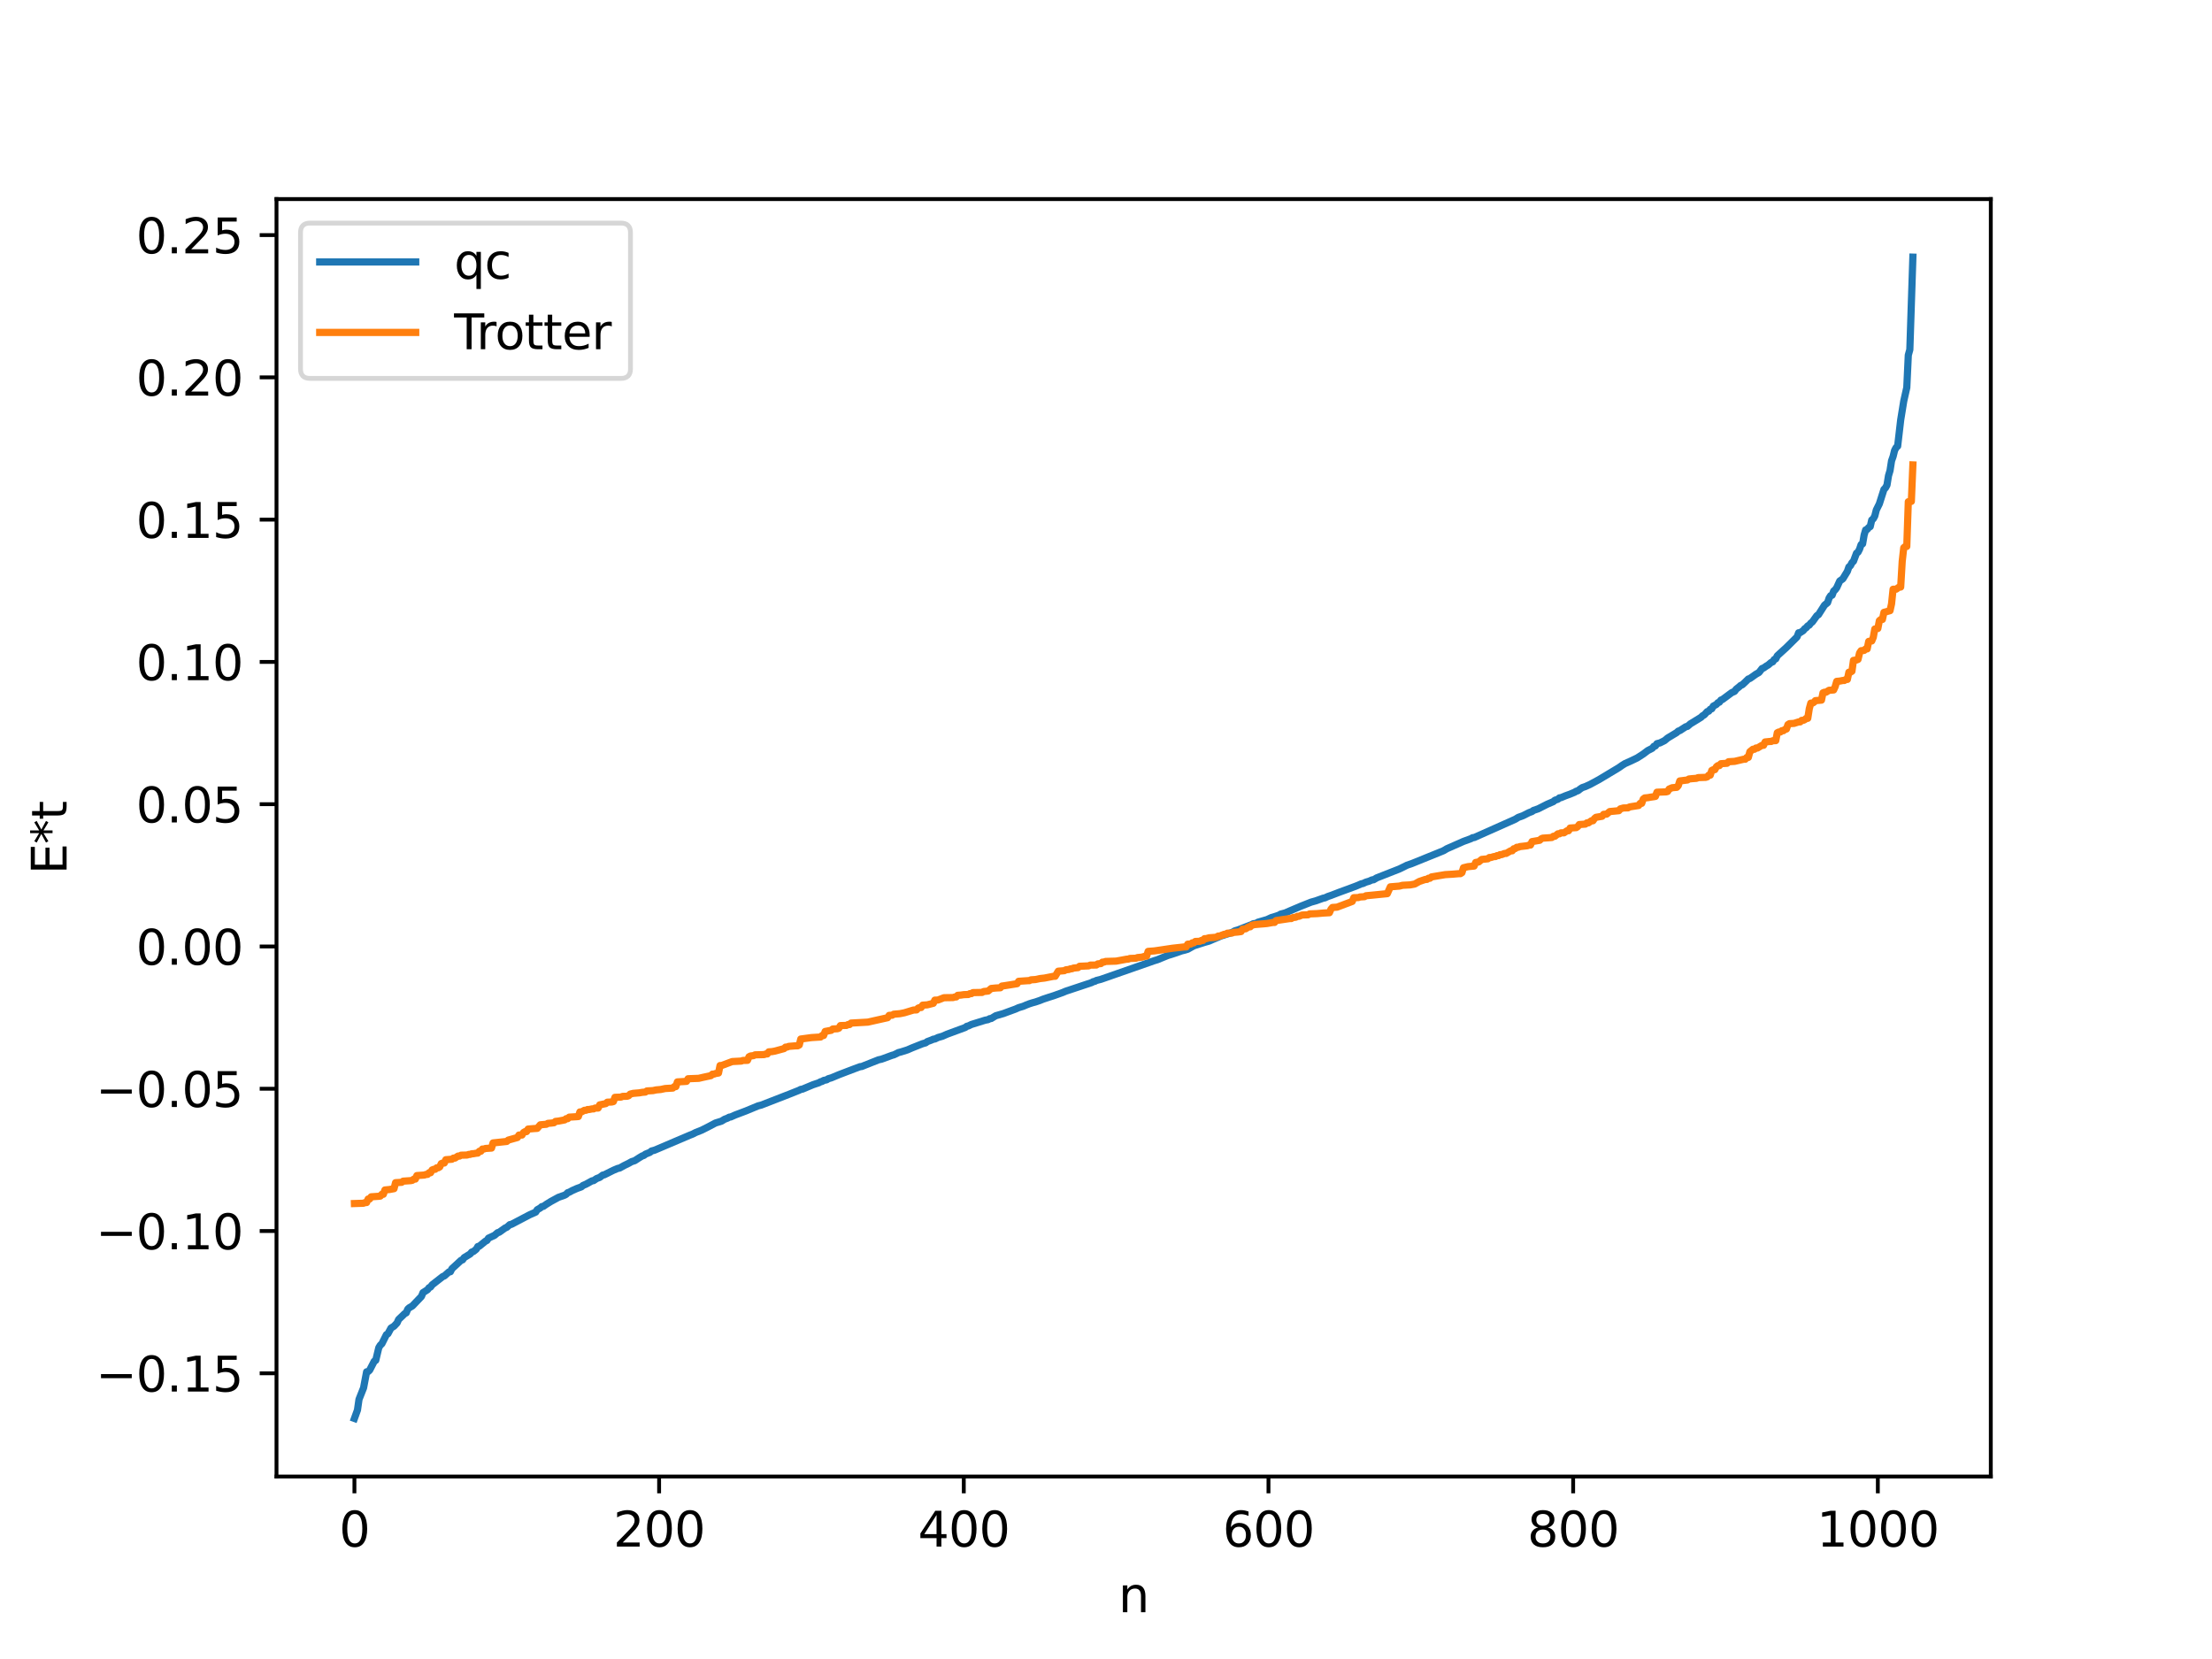 <?xml version="1.0" encoding="utf-8" standalone="no"?>
<!DOCTYPE svg PUBLIC "-//W3C//DTD SVG 1.1//EN"
  "http://www.w3.org/Graphics/SVG/1.1/DTD/svg11.dtd">
<svg xmlns:xlink="http://www.w3.org/1999/xlink" width="460.8pt" height="345.6pt" viewBox="0 0 460.8 345.6" xmlns="http://www.w3.org/2000/svg" version="1.1">
 <defs>
  <style type="text/css">*{stroke-linejoin: round; stroke-linecap: butt}</style>
 </defs>
 <g id="figure_1">
  <g id="patch_1">
   <path d="M 0 345.6 
L 460.8 345.6 
L 460.8 0 
L 0 0 
z
" style="fill: #ffffff"/>
  </g>
  <g id="axes_1">
   <g id="patch_2">
    <path d="M 57.6 307.584 
L 414.72 307.584 
L 414.72 41.472 
L 57.6 41.472 
z
" style="fill: #ffffff"/>
   </g>
   <g id="matplotlib.axis_1">
    <g id="xtick_1">
     <g id="line2d_1">
      <defs>
       <path id="mb5e0c8cbc5" d="M 0 0 
L 0 3.5 
" style="stroke: #000000; stroke-width: 0.8"/>
      </defs>
      <g>
       <use xlink:href="#mb5e0c8cbc5" x="73.833" y="307.584" style="stroke: #000000; stroke-width: 0.8"/>
      </g>
     </g>
     <g id="text_1">
      <!-- 0 -->
      <g transform="translate(70.651 322.182) scale(0.1 -0.1)">
       <defs>
        <path id="DejaVuSans-30" d="M 2034 4250 
Q 1547 4250 1301 3770 
Q 1056 3291 1056 2328 
Q 1056 1369 1301 889 
Q 1547 409 2034 409 
Q 2525 409 2770 889 
Q 3016 1369 3016 2328 
Q 3016 3291 2770 3770 
Q 2525 4250 2034 4250 
z
M 2034 4750 
Q 2819 4750 3233 4129 
Q 3647 3509 3647 2328 
Q 3647 1150 3233 529 
Q 2819 -91 2034 -91 
Q 1250 -91 836 529 
Q 422 1150 422 2328 
Q 422 3509 836 4129 
Q 1250 4750 2034 4750 
z
" transform="scale(0.016)"/>
       </defs>
       <use xlink:href="#DejaVuSans-30"/>
      </g>
     </g>
    </g>
    <g id="xtick_2">
     <g id="line2d_2">
      <g>
       <use xlink:href="#mb5e0c8cbc5" x="137.304" y="307.584" style="stroke: #000000; stroke-width: 0.8"/>
      </g>
     </g>
     <g id="text_2">
      <!-- 200 -->
      <g transform="translate(127.76 322.182) scale(0.1 -0.1)">
       <defs>
        <path id="DejaVuSans-32" d="M 1228 531 
L 3431 531 
L 3431 0 
L 469 0 
L 469 531 
Q 828 903 1448 1529 
Q 2069 2156 2228 2338 
Q 2531 2678 2651 2914 
Q 2772 3150 2772 3378 
Q 2772 3750 2511 3984 
Q 2250 4219 1831 4219 
Q 1534 4219 1204 4116 
Q 875 4013 500 3803 
L 500 4441 
Q 881 4594 1212 4672 
Q 1544 4750 1819 4750 
Q 2544 4750 2975 4387 
Q 3406 4025 3406 3419 
Q 3406 3131 3298 2873 
Q 3191 2616 2906 2266 
Q 2828 2175 2409 1742 
Q 1991 1309 1228 531 
z
" transform="scale(0.016)"/>
       </defs>
       <use xlink:href="#DejaVuSans-32"/>
       <use xlink:href="#DejaVuSans-30" x="63.623"/>
       <use xlink:href="#DejaVuSans-30" x="127.246"/>
      </g>
     </g>
    </g>
    <g id="xtick_3">
     <g id="line2d_3">
      <g>
       <use xlink:href="#mb5e0c8cbc5" x="200.775" y="307.584" style="stroke: #000000; stroke-width: 0.8"/>
      </g>
     </g>
     <g id="text_3">
      <!-- 400 -->
      <g transform="translate(191.231 322.182) scale(0.1 -0.1)">
       <defs>
        <path id="DejaVuSans-34" d="M 2419 4116 
L 825 1625 
L 2419 1625 
L 2419 4116 
z
M 2253 4666 
L 3047 4666 
L 3047 1625 
L 3713 1625 
L 3713 1100 
L 3047 1100 
L 3047 0 
L 2419 0 
L 2419 1100 
L 313 1100 
L 313 1709 
L 2253 4666 
z
" transform="scale(0.016)"/>
       </defs>
       <use xlink:href="#DejaVuSans-34"/>
       <use xlink:href="#DejaVuSans-30" x="63.623"/>
       <use xlink:href="#DejaVuSans-30" x="127.246"/>
      </g>
     </g>
    </g>
    <g id="xtick_4">
     <g id="line2d_4">
      <g>
       <use xlink:href="#mb5e0c8cbc5" x="264.246" y="307.584" style="stroke: #000000; stroke-width: 0.8"/>
      </g>
     </g>
     <g id="text_4">
      <!-- 600 -->
      <g transform="translate(254.702 322.182) scale(0.1 -0.1)">
       <defs>
        <path id="DejaVuSans-36" d="M 2113 2584 
Q 1688 2584 1439 2293 
Q 1191 2003 1191 1497 
Q 1191 994 1439 701 
Q 1688 409 2113 409 
Q 2538 409 2786 701 
Q 3034 994 3034 1497 
Q 3034 2003 2786 2293 
Q 2538 2584 2113 2584 
z
M 3366 4563 
L 3366 3988 
Q 3128 4100 2886 4159 
Q 2644 4219 2406 4219 
Q 1781 4219 1451 3797 
Q 1122 3375 1075 2522 
Q 1259 2794 1537 2939 
Q 1816 3084 2150 3084 
Q 2853 3084 3261 2657 
Q 3669 2231 3669 1497 
Q 3669 778 3244 343 
Q 2819 -91 2113 -91 
Q 1303 -91 875 529 
Q 447 1150 447 2328 
Q 447 3434 972 4092 
Q 1497 4750 2381 4750 
Q 2619 4750 2861 4703 
Q 3103 4656 3366 4563 
z
" transform="scale(0.016)"/>
       </defs>
       <use xlink:href="#DejaVuSans-36"/>
       <use xlink:href="#DejaVuSans-30" x="63.623"/>
       <use xlink:href="#DejaVuSans-30" x="127.246"/>
      </g>
     </g>
    </g>
    <g id="xtick_5">
     <g id="line2d_5">
      <g>
       <use xlink:href="#mb5e0c8cbc5" x="327.717" y="307.584" style="stroke: #000000; stroke-width: 0.8"/>
      </g>
     </g>
     <g id="text_5">
      <!-- 800 -->
      <g transform="translate(318.173 322.182) scale(0.1 -0.1)">
       <defs>
        <path id="DejaVuSans-38" d="M 2034 2216 
Q 1584 2216 1326 1975 
Q 1069 1734 1069 1313 
Q 1069 891 1326 650 
Q 1584 409 2034 409 
Q 2484 409 2743 651 
Q 3003 894 3003 1313 
Q 3003 1734 2745 1975 
Q 2488 2216 2034 2216 
z
M 1403 2484 
Q 997 2584 770 2862 
Q 544 3141 544 3541 
Q 544 4100 942 4425 
Q 1341 4750 2034 4750 
Q 2731 4750 3128 4425 
Q 3525 4100 3525 3541 
Q 3525 3141 3298 2862 
Q 3072 2584 2669 2484 
Q 3125 2378 3379 2068 
Q 3634 1759 3634 1313 
Q 3634 634 3220 271 
Q 2806 -91 2034 -91 
Q 1263 -91 848 271 
Q 434 634 434 1313 
Q 434 1759 690 2068 
Q 947 2378 1403 2484 
z
M 1172 3481 
Q 1172 3119 1398 2916 
Q 1625 2713 2034 2713 
Q 2441 2713 2670 2916 
Q 2900 3119 2900 3481 
Q 2900 3844 2670 4047 
Q 2441 4250 2034 4250 
Q 1625 4250 1398 4047 
Q 1172 3844 1172 3481 
z
" transform="scale(0.016)"/>
       </defs>
       <use xlink:href="#DejaVuSans-38"/>
       <use xlink:href="#DejaVuSans-30" x="63.623"/>
       <use xlink:href="#DejaVuSans-30" x="127.246"/>
      </g>
     </g>
    </g>
    <g id="xtick_6">
     <g id="line2d_6">
      <g>
       <use xlink:href="#mb5e0c8cbc5" x="391.188" y="307.584" style="stroke: #000000; stroke-width: 0.8"/>
      </g>
     </g>
     <g id="text_6">
      <!-- 1000 -->
      <g transform="translate(378.463 322.182) scale(0.1 -0.1)">
       <defs>
        <path id="DejaVuSans-31" d="M 794 531 
L 1825 531 
L 1825 4091 
L 703 3866 
L 703 4441 
L 1819 4666 
L 2450 4666 
L 2450 531 
L 3481 531 
L 3481 0 
L 794 0 
L 794 531 
z
" transform="scale(0.016)"/>
       </defs>
       <use xlink:href="#DejaVuSans-31"/>
       <use xlink:href="#DejaVuSans-30" x="63.623"/>
       <use xlink:href="#DejaVuSans-30" x="127.246"/>
       <use xlink:href="#DejaVuSans-30" x="190.869"/>
      </g>
     </g>
    </g>
    <g id="text_7">
     <!-- n -->
     <g transform="translate(232.991 335.861) scale(0.1 -0.1)">
      <defs>
       <path id="DejaVuSans-6e" d="M 3513 2113 
L 3513 0 
L 2938 0 
L 2938 2094 
Q 2938 2591 2744 2837 
Q 2550 3084 2163 3084 
Q 1697 3084 1428 2787 
Q 1159 2491 1159 1978 
L 1159 0 
L 581 0 
L 581 3500 
L 1159 3500 
L 1159 2956 
Q 1366 3272 1645 3428 
Q 1925 3584 2291 3584 
Q 2894 3584 3203 3211 
Q 3513 2838 3513 2113 
z
" transform="scale(0.016)"/>
      </defs>
      <use xlink:href="#DejaVuSans-6e"/>
     </g>
    </g>
   </g>
   <g id="matplotlib.axis_2">
    <g id="ytick_1">
     <g id="line2d_7">
      <defs>
       <path id="m898e745d41" d="M 0 0 
L -3.5 0 
" style="stroke: #000000; stroke-width: 0.8"/>
      </defs>
      <g>
       <use xlink:href="#m898e745d41" x="57.6" y="286.085" style="stroke: #000000; stroke-width: 0.8"/>
      </g>
     </g>
     <g id="text_8">
      <!-- −0.15 -->
      <g transform="translate(19.955 289.884) scale(0.1 -0.1)">
       <defs>
        <path id="DejaVuSans-2212" d="M 678 2272 
L 4684 2272 
L 4684 1741 
L 678 1741 
L 678 2272 
z
" transform="scale(0.016)"/>
        <path id="DejaVuSans-2e" d="M 684 794 
L 1344 794 
L 1344 0 
L 684 0 
L 684 794 
z
" transform="scale(0.016)"/>
        <path id="DejaVuSans-35" d="M 691 4666 
L 3169 4666 
L 3169 4134 
L 1269 4134 
L 1269 2991 
Q 1406 3038 1543 3061 
Q 1681 3084 1819 3084 
Q 2600 3084 3056 2656 
Q 3513 2228 3513 1497 
Q 3513 744 3044 326 
Q 2575 -91 1722 -91 
Q 1428 -91 1123 -41 
Q 819 9 494 109 
L 494 744 
Q 775 591 1075 516 
Q 1375 441 1709 441 
Q 2250 441 2565 725 
Q 2881 1009 2881 1497 
Q 2881 1984 2565 2268 
Q 2250 2553 1709 2553 
Q 1456 2553 1204 2497 
Q 953 2441 691 2322 
L 691 4666 
z
" transform="scale(0.016)"/>
       </defs>
       <use xlink:href="#DejaVuSans-2212"/>
       <use xlink:href="#DejaVuSans-30" x="83.789"/>
       <use xlink:href="#DejaVuSans-2e" x="147.412"/>
       <use xlink:href="#DejaVuSans-31" x="179.199"/>
       <use xlink:href="#DejaVuSans-35" x="242.822"/>
      </g>
     </g>
    </g>
    <g id="ytick_2">
     <g id="line2d_8">
      <g>
       <use xlink:href="#m898e745d41" x="57.6" y="256.446" style="stroke: #000000; stroke-width: 0.8"/>
      </g>
     </g>
     <g id="text_9">
      <!-- −0.10 -->
      <g transform="translate(19.955 260.245) scale(0.1 -0.1)">
       <use xlink:href="#DejaVuSans-2212"/>
       <use xlink:href="#DejaVuSans-30" x="83.789"/>
       <use xlink:href="#DejaVuSans-2e" x="147.412"/>
       <use xlink:href="#DejaVuSans-31" x="179.199"/>
       <use xlink:href="#DejaVuSans-30" x="242.822"/>
      </g>
     </g>
    </g>
    <g id="ytick_3">
     <g id="line2d_9">
      <g>
       <use xlink:href="#m898e745d41" x="57.6" y="226.807" style="stroke: #000000; stroke-width: 0.8"/>
      </g>
     </g>
     <g id="text_10">
      <!-- −0.05 -->
      <g transform="translate(19.955 230.606) scale(0.1 -0.1)">
       <use xlink:href="#DejaVuSans-2212"/>
       <use xlink:href="#DejaVuSans-30" x="83.789"/>
       <use xlink:href="#DejaVuSans-2e" x="147.412"/>
       <use xlink:href="#DejaVuSans-30" x="179.199"/>
       <use xlink:href="#DejaVuSans-35" x="242.822"/>
      </g>
     </g>
    </g>
    <g id="ytick_4">
     <g id="line2d_10">
      <g>
       <use xlink:href="#m898e745d41" x="57.6" y="197.168" style="stroke: #000000; stroke-width: 0.8"/>
      </g>
     </g>
     <g id="text_11">
      <!-- 0.00 -->
      <g transform="translate(28.334 200.968) scale(0.1 -0.1)">
       <use xlink:href="#DejaVuSans-30"/>
       <use xlink:href="#DejaVuSans-2e" x="63.623"/>
       <use xlink:href="#DejaVuSans-30" x="95.41"/>
       <use xlink:href="#DejaVuSans-30" x="159.033"/>
      </g>
     </g>
    </g>
    <g id="ytick_5">
     <g id="line2d_11">
      <g>
       <use xlink:href="#m898e745d41" x="57.6" y="167.53" style="stroke: #000000; stroke-width: 0.8"/>
      </g>
     </g>
     <g id="text_12">
      <!-- 0.05 -->
      <g transform="translate(28.334 171.329) scale(0.1 -0.1)">
       <use xlink:href="#DejaVuSans-30"/>
       <use xlink:href="#DejaVuSans-2e" x="63.623"/>
       <use xlink:href="#DejaVuSans-30" x="95.41"/>
       <use xlink:href="#DejaVuSans-35" x="159.033"/>
      </g>
     </g>
    </g>
    <g id="ytick_6">
     <g id="line2d_12">
      <g>
       <use xlink:href="#m898e745d41" x="57.6" y="137.891" style="stroke: #000000; stroke-width: 0.8"/>
      </g>
     </g>
     <g id="text_13">
      <!-- 0.10 -->
      <g transform="translate(28.334 141.69) scale(0.1 -0.1)">
       <use xlink:href="#DejaVuSans-30"/>
       <use xlink:href="#DejaVuSans-2e" x="63.623"/>
       <use xlink:href="#DejaVuSans-31" x="95.41"/>
       <use xlink:href="#DejaVuSans-30" x="159.033"/>
      </g>
     </g>
    </g>
    <g id="ytick_7">
     <g id="line2d_13">
      <g>
       <use xlink:href="#m898e745d41" x="57.6" y="108.252" style="stroke: #000000; stroke-width: 0.8"/>
      </g>
     </g>
     <g id="text_14">
      <!-- 0.15 -->
      <g transform="translate(28.334 112.051) scale(0.1 -0.1)">
       <use xlink:href="#DejaVuSans-30"/>
       <use xlink:href="#DejaVuSans-2e" x="63.623"/>
       <use xlink:href="#DejaVuSans-31" x="95.41"/>
       <use xlink:href="#DejaVuSans-35" x="159.033"/>
      </g>
     </g>
    </g>
    <g id="ytick_8">
     <g id="line2d_14">
      <g>
       <use xlink:href="#m898e745d41" x="57.6" y="78.613" style="stroke: #000000; stroke-width: 0.8"/>
      </g>
     </g>
     <g id="text_15">
      <!-- 0.20 -->
      <g transform="translate(28.334 82.412) scale(0.1 -0.1)">
       <use xlink:href="#DejaVuSans-30"/>
       <use xlink:href="#DejaVuSans-2e" x="63.623"/>
       <use xlink:href="#DejaVuSans-32" x="95.41"/>
       <use xlink:href="#DejaVuSans-30" x="159.033"/>
      </g>
     </g>
    </g>
    <g id="ytick_9">
     <g id="line2d_15">
      <g>
       <use xlink:href="#m898e745d41" x="57.6" y="48.974" style="stroke: #000000; stroke-width: 0.8"/>
      </g>
     </g>
     <g id="text_16">
      <!-- 0.25 -->
      <g transform="translate(28.334 52.773) scale(0.1 -0.1)">
       <use xlink:href="#DejaVuSans-30"/>
       <use xlink:href="#DejaVuSans-2e" x="63.623"/>
       <use xlink:href="#DejaVuSans-32" x="95.41"/>
       <use xlink:href="#DejaVuSans-35" x="159.033"/>
      </g>
     </g>
    </g>
    <g id="text_17">
     <!-- E*t -->
     <g transform="translate(13.875 182.148) rotate(-90) scale(0.1 -0.1)">
      <defs>
       <path id="DejaVuSans-45" d="M 628 4666 
L 3578 4666 
L 3578 4134 
L 1259 4134 
L 1259 2753 
L 3481 2753 
L 3481 2222 
L 1259 2222 
L 1259 531 
L 3634 531 
L 3634 0 
L 628 0 
L 628 4666 
z
" transform="scale(0.016)"/>
       <path id="DejaVuSans-2a" d="M 3009 3897 
L 1888 3291 
L 3009 2681 
L 2828 2375 
L 1778 3009 
L 1778 1831 
L 1422 1831 
L 1422 3009 
L 372 2375 
L 191 2681 
L 1313 3291 
L 191 3897 
L 372 4206 
L 1422 3572 
L 1422 4750 
L 1778 4750 
L 1778 3572 
L 2828 4206 
L 3009 3897 
z
" transform="scale(0.016)"/>
       <path id="DejaVuSans-74" d="M 1172 4494 
L 1172 3500 
L 2356 3500 
L 2356 3053 
L 1172 3053 
L 1172 1153 
Q 1172 725 1289 603 
Q 1406 481 1766 481 
L 2356 481 
L 2356 0 
L 1766 0 
Q 1100 0 847 248 
Q 594 497 594 1153 
L 594 3053 
L 172 3053 
L 172 3500 
L 594 3500 
L 594 4494 
L 1172 4494 
z
" transform="scale(0.016)"/>
      </defs>
      <use xlink:href="#DejaVuSans-45"/>
      <use xlink:href="#DejaVuSans-2a" x="63.184"/>
      <use xlink:href="#DejaVuSans-74" x="113.184"/>
     </g>
    </g>
   </g>
   <g id="line2d_16">
    <path d="M 73.833 295.488 
L 74.467 293.738 
L 74.785 291.52 
L 75.737 289.117 
L 76.372 285.773 
L 76.689 285.724 
L 77.006 285.429 
L 77.958 283.579 
L 78.276 283.386 
L 78.91 280.737 
L 79.228 280.222 
L 79.545 279.938 
L 80.497 278.034 
L 80.815 277.839 
L 81.449 276.663 
L 82.084 276.267 
L 82.719 275.593 
L 83.036 274.874 
L 83.988 273.965 
L 84.305 273.65 
L 84.623 273.494 
L 84.94 272.722 
L 85.258 272.431 
L 85.892 272.065 
L 87.796 270.073 
L 88.114 269.279 
L 89.066 268.674 
L 89.383 268.251 
L 89.7 268.101 
L 90.018 267.658 
L 92.239 265.925 
L 92.557 265.81 
L 93.509 264.971 
L 93.826 264.928 
L 94.143 264.295 
L 94.778 263.723 
L 96.048 262.547 
L 96.365 262.451 
L 96.682 261.99 
L 97.317 261.605 
L 97.952 261.215 
L 98.269 260.824 
L 98.586 260.736 
L 99.221 260.233 
L 99.539 259.672 
L 99.856 259.599 
L 101.125 258.565 
L 101.443 258.409 
L 101.76 257.932 
L 103.029 257.337 
L 103.664 256.789 
L 103.981 256.706 
L 105.251 255.798 
L 105.568 255.679 
L 106.203 255.115 
L 106.52 255.062 
L 110.329 253.064 
L 111.598 252.503 
L 111.915 252.008 
L 112.55 251.645 
L 112.867 251.358 
L 113.185 251.31 
L 113.82 250.868 
L 114.772 250.279 
L 116.358 249.419 
L 117.628 248.972 
L 117.945 248.791 
L 118.262 248.457 
L 118.58 248.362 
L 119.215 248.012 
L 120.167 247.588 
L 121.119 247.243 
L 121.436 246.961 
L 122.071 246.689 
L 123.34 245.987 
L 123.658 245.943 
L 124.292 245.513 
L 124.927 245.275 
L 125.562 244.797 
L 125.879 244.739 
L 127.783 243.786 
L 128.735 243.385 
L 129.053 243.341 
L 130.005 242.811 
L 130.957 242.344 
L 131.591 241.99 
L 132.226 241.788 
L 133.178 241.172 
L 133.813 240.793 
L 134.13 240.702 
L 134.448 240.434 
L 135.4 240.052 
L 135.717 239.776 
L 136.352 239.609 
L 143.651 236.501 
L 144.286 236.253 
L 144.92 235.926 
L 146.19 235.421 
L 147.459 234.783 
L 149.046 233.944 
L 150.315 233.547 
L 150.95 233.156 
L 151.585 232.919 
L 151.902 232.723 
L 152.22 232.686 
L 153.172 232.265 
L 155.393 231.426 
L 157.932 230.373 
L 158.567 230.215 
L 164.596 227.871 
L 166.5 227.112 
L 166.818 226.931 
L 167.135 226.9 
L 169.357 225.969 
L 170.626 225.545 
L 170.943 225.342 
L 171.261 225.29 
L 171.578 225.072 
L 172.213 224.948 
L 172.53 224.723 
L 173.165 224.541 
L 174.752 223.881 
L 176.656 223.153 
L 177.925 222.671 
L 179.195 222.199 
L 179.512 222.178 
L 180.147 221.917 
L 183.003 220.785 
L 183.638 220.645 
L 185.859 219.829 
L 186.177 219.752 
L 186.811 219.456 
L 187.129 219.282 
L 187.763 219.116 
L 189.033 218.713 
L 189.985 218.298 
L 192.206 217.417 
L 192.841 217.243 
L 193.158 216.99 
L 194.11 216.636 
L 194.428 216.475 
L 194.745 216.449 
L 195.38 216.138 
L 196.332 215.865 
L 197.284 215.443 
L 201.092 214.039 
L 201.41 213.791 
L 201.727 213.722 
L 202.362 213.415 
L 205.218 212.528 
L 205.853 212.406 
L 206.17 212.206 
L 206.487 212.175 
L 207.439 211.597 
L 209.026 211.141 
L 209.978 210.785 
L 211.565 210.205 
L 212.2 209.916 
L 213.152 209.63 
L 213.786 209.356 
L 214.421 209.11 
L 215.056 208.907 
L 215.691 208.735 
L 216.643 208.41 
L 217.277 208.151 
L 218.547 207.729 
L 219.499 207.43 
L 221.403 206.746 
L 222.038 206.476 
L 223.307 206.056 
L 227.433 204.68 
L 227.75 204.485 
L 228.067 204.442 
L 228.385 204.254 
L 229.337 204.011 
L 240.444 200.131 
L 241.079 199.939 
L 243.3 199.032 
L 243.935 198.845 
L 245.205 198.429 
L 246.157 198.086 
L 246.791 197.934 
L 247.426 197.742 
L 248.696 197.027 
L 250.917 196.317 
L 251.869 196.048 
L 252.504 195.771 
L 254.408 194.963 
L 256.629 194.259 
L 257.264 193.898 
L 257.899 193.714 
L 260.755 192.608 
L 261.072 192.429 
L 261.707 192.345 
L 262.024 192.121 
L 263.929 191.573 
L 264.881 191.133 
L 265.833 190.85 
L 266.467 190.627 
L 266.785 190.425 
L 267.737 190.176 
L 268.689 189.758 
L 269.641 189.352 
L 270.276 189.084 
L 270.91 188.81 
L 273.132 187.929 
L 274.084 187.664 
L 275.671 187.1 
L 275.988 187.048 
L 276.623 186.752 
L 277.258 186.536 
L 278.844 185.926 
L 281.066 185.115 
L 282.653 184.517 
L 283.605 184.11 
L 283.922 184.053 
L 284.557 183.762 
L 285.191 183.577 
L 285.826 183.293 
L 286.143 183.269 
L 286.778 182.884 
L 291.539 181.014 
L 293.125 180.232 
L 294.077 179.907 
L 300.742 177.206 
L 301.377 176.819 
L 304.867 175.279 
L 306.454 174.695 
L 306.772 174.505 
L 307.089 174.482 
L 315.658 170.664 
L 316.292 170.273 
L 317.244 169.933 
L 318.514 169.29 
L 319.148 169.054 
L 319.466 168.816 
L 320.418 168.499 
L 322.322 167.532 
L 323.591 166.99 
L 323.909 166.704 
L 324.543 166.497 
L 324.861 166.21 
L 325.178 166.169 
L 326.13 165.772 
L 327.082 165.428 
L 328.034 165.029 
L 328.352 164.821 
L 328.669 164.748 
L 329.304 164.272 
L 329.621 164.07 
L 330.256 163.856 
L 331.208 163.427 
L 333.112 162.397 
L 337.238 159.917 
L 337.872 159.469 
L 338.507 159.074 
L 339.777 158.505 
L 341.046 157.896 
L 342.315 157.078 
L 343.267 156.36 
L 344.22 155.869 
L 344.537 155.465 
L 344.854 155.39 
L 345.172 154.919 
L 345.806 154.758 
L 346.758 154.282 
L 347.393 153.751 
L 349.297 152.601 
L 349.615 152.303 
L 349.932 152.203 
L 351.201 151.382 
L 351.519 151.321 
L 352.153 150.778 
L 352.788 150.398 
L 354.375 149.416 
L 354.692 149.094 
L 355.01 148.94 
L 355.644 148.241 
L 355.962 148.155 
L 356.279 147.75 
L 356.596 147.647 
L 356.914 147.091 
L 357.548 146.753 
L 357.866 146.393 
L 358.183 146.28 
L 358.5 145.836 
L 358.818 145.721 
L 359.453 145.253 
L 360.722 144.306 
L 361.357 144.009 
L 361.674 143.571 
L 362.309 143.066 
L 362.626 142.776 
L 362.943 142.659 
L 363.578 142.066 
L 364.213 141.444 
L 364.53 141.343 
L 365.8 140.447 
L 366.434 140.085 
L 367.069 139.261 
L 367.386 139.158 
L 368.021 138.713 
L 368.339 138.538 
L 368.973 137.989 
L 369.291 137.876 
L 369.608 137.38 
L 369.925 137.252 
L 370.243 136.615 
L 372.147 134.879 
L 374.368 132.674 
L 374.686 131.815 
L 375.003 131.788 
L 375.638 131.376 
L 375.955 130.969 
L 376.272 130.769 
L 376.59 130.376 
L 376.907 130.22 
L 377.224 129.801 
L 377.542 129.566 
L 378.494 128.243 
L 378.811 128.063 
L 380.081 126.067 
L 380.715 125.545 
L 381.033 124.595 
L 381.35 124.094 
L 381.667 123.988 
L 381.985 123.13 
L 382.302 122.858 
L 382.62 122.428 
L 383.254 121.033 
L 383.889 120.586 
L 384.841 119.023 
L 385.158 118.105 
L 385.476 117.847 
L 385.793 117.227 
L 386.11 116.929 
L 386.745 115.24 
L 387.062 115.024 
L 387.38 114.399 
L 387.697 113.454 
L 388.015 113.289 
L 388.332 111.454 
L 388.649 110.389 
L 388.967 110.283 
L 389.284 109.881 
L 389.601 109.701 
L 389.919 108.325 
L 390.236 108.077 
L 390.553 107.483 
L 390.871 106.235 
L 391.505 104.954 
L 392.458 101.959 
L 392.775 101.63 
L 393.092 101.057 
L 393.41 99.097 
L 393.727 98.037 
L 394.044 95.998 
L 394.362 95.109 
L 394.679 93.83 
L 394.996 93.225 
L 395.314 92.945 
L 395.948 87.486 
L 396.583 83.56 
L 397.218 80.74 
L 397.535 73.975 
L 397.853 72.842 
L 398.487 53.568 
L 398.487 53.568 
" clip-path="url(#p185be17984)" style="fill: none; stroke: #1f77b4; stroke-width: 1.5; stroke-linecap: square"/>
   </g>
   <g id="line2d_17">
    <path d="M 73.833 250.72 
L 75.737 250.658 
L 76.054 250.509 
L 76.372 250.509 
L 76.689 249.777 
L 77.006 249.777 
L 77.324 249.317 
L 78.91 249.208 
L 79.228 249.166 
L 79.545 248.791 
L 79.862 248.791 
L 80.18 247.895 
L 81.132 247.798 
L 82.084 247.623 
L 82.401 246.371 
L 83.671 246.296 
L 83.988 246.057 
L 85.575 245.946 
L 85.892 245.879 
L 86.21 245.628 
L 86.527 245.628 
L 86.844 244.891 
L 88.431 244.779 
L 88.748 244.647 
L 89.066 244.647 
L 89.383 244.301 
L 89.7 244.301 
L 90.018 243.725 
L 90.335 243.59 
L 90.653 243.59 
L 90.97 243.275 
L 91.287 243.275 
L 91.605 243.086 
L 91.922 242.401 
L 92.239 242.277 
L 92.557 242.277 
L 92.874 241.587 
L 94.143 241.489 
L 94.461 241.253 
L 94.778 241.253 
L 95.413 240.836 
L 95.73 240.836 
L 96.048 240.646 
L 97.317 240.615 
L 97.634 240.486 
L 97.952 240.486 
L 98.269 240.347 
L 98.586 240.347 
L 99.221 240.233 
L 99.539 240.209 
L 99.856 239.828 
L 100.173 239.828 
L 100.491 239.366 
L 100.808 239.366 
L 101.125 239.247 
L 102.395 239.166 
L 102.712 238.091 
L 105.568 237.784 
L 105.886 237.502 
L 107.79 236.968 
L 108.107 236.451 
L 108.742 236.45 
L 109.059 235.925 
L 109.377 235.736 
L 109.694 235.736 
L 110.011 235.205 
L 111.281 235.099 
L 111.915 235.059 
L 112.55 234.319 
L 113.82 234.208 
L 114.137 234.016 
L 114.772 233.966 
L 115.406 233.888 
L 115.724 233.606 
L 116.358 233.542 
L 117.628 233.299 
L 117.945 233.041 
L 118.262 233.041 
L 118.58 232.722 
L 120.167 232.625 
L 120.484 232.592 
L 120.801 231.637 
L 121.119 231.637 
L 121.753 231.293 
L 122.071 231.293 
L 122.388 231.137 
L 122.705 231.137 
L 123.34 231.005 
L 123.658 231.005 
L 123.975 230.825 
L 124.61 230.824 
L 124.927 230.163 
L 126.196 229.902 
L 126.514 229.608 
L 127.466 229.565 
L 127.783 229.474 
L 128.1 228.595 
L 129.37 228.547 
L 129.687 228.397 
L 130.639 228.371 
L 130.957 228.262 
L 131.274 227.927 
L 131.909 227.767 
L 133.178 227.66 
L 133.813 227.548 
L 134.448 227.496 
L 134.765 227.262 
L 136.034 227.191 
L 136.669 227.049 
L 137.621 226.963 
L 138.573 226.76 
L 140.16 226.665 
L 140.477 226.36 
L 140.795 226.36 
L 141.112 225.378 
L 142.699 225.29 
L 143.016 225.266 
L 143.334 224.723 
L 145.555 224.638 
L 146.507 224.417 
L 148.094 224.078 
L 148.411 223.763 
L 148.729 223.763 
L 149.046 223.638 
L 149.681 223.532 
L 149.998 221.974 
L 150.315 221.974 
L 152.537 221.141 
L 154.441 221.04 
L 154.758 220.91 
L 155.71 220.891 
L 156.028 220.148 
L 156.345 219.981 
L 156.98 219.906 
L 157.297 219.743 
L 159.201 219.69 
L 159.519 219.559 
L 159.836 219.559 
L 160.153 219.117 
L 160.788 219.076 
L 161.423 218.962 
L 163.327 218.443 
L 163.644 218.135 
L 163.962 218.135 
L 164.279 217.984 
L 165.548 217.878 
L 166.183 217.86 
L 166.5 217.689 
L 166.818 216.447 
L 169.039 216.148 
L 170.943 216.03 
L 171.261 215.716 
L 171.578 215.716 
L 171.896 214.869 
L 173.165 214.63 
L 173.482 214.358 
L 174.434 214.307 
L 174.752 214.193 
L 175.069 213.649 
L 176.339 213.609 
L 176.656 213.434 
L 176.973 213.434 
L 177.291 213.124 
L 180.781 212.928 
L 184.907 212.005 
L 185.224 211.52 
L 185.859 211.486 
L 186.177 211.28 
L 187.446 211.172 
L 188.398 210.98 
L 190.302 210.406 
L 190.937 210.381 
L 191.254 210.02 
L 191.572 209.888 
L 191.889 209.888 
L 192.206 209.392 
L 193.158 209.329 
L 194.428 209.004 
L 194.745 208.345 
L 195.38 208.331 
L 196.649 207.841 
L 198.553 207.812 
L 198.871 207.688 
L 199.188 207.688 
L 199.505 207.343 
L 200.14 207.299 
L 200.775 207.204 
L 201.727 207.169 
L 202.044 206.995 
L 202.362 206.995 
L 202.679 206.778 
L 204.583 206.741 
L 204.9 206.553 
L 205.853 206.454 
L 206.487 205.915 
L 207.439 205.821 
L 208.391 205.771 
L 208.709 205.417 
L 209.343 205.328 
L 211.882 204.922 
L 212.2 204.423 
L 214.104 204.292 
L 214.421 204.292 
L 214.739 204.12 
L 215.691 204.055 
L 216.643 203.855 
L 217.595 203.748 
L 219.499 203.375 
L 219.816 203.375 
L 220.451 202.318 
L 221.72 202.213 
L 222.038 202.027 
L 222.672 201.96 
L 222.99 201.819 
L 223.307 201.819 
L 223.624 201.669 
L 224.577 201.575 
L 224.894 201.294 
L 226.798 201.209 
L 227.115 201.049 
L 228.385 201.032 
L 228.702 200.791 
L 229.337 200.733 
L 229.654 200.433 
L 229.972 200.433 
L 230.289 200.287 
L 232.51 200.22 
L 234.732 199.811 
L 235.049 199.808 
L 235.367 199.665 
L 236.636 199.619 
L 236.953 199.482 
L 237.905 199.388 
L 238.54 199.19 
L 238.858 199.19 
L 239.175 198.191 
L 240.444 198.096 
L 241.079 198.006 
L 244.253 197.534 
L 245.205 197.429 
L 246.791 197.258 
L 247.109 197.258 
L 247.426 196.688 
L 248.061 196.656 
L 248.378 196.411 
L 248.696 196.411 
L 249.013 196.123 
L 249.965 196.087 
L 250.282 195.906 
L 250.6 195.906 
L 250.917 195.545 
L 251.234 195.545 
L 251.869 195.364 
L 253.139 195.267 
L 253.456 195.194 
L 253.773 195 
L 254.091 195 
L 255.043 194.623 
L 255.36 194.618 
L 255.677 194.4 
L 256.629 194.384 
L 256.947 194.237 
L 257.899 194.152 
L 258.534 194.061 
L 258.851 193.549 
L 259.486 193.486 
L 260.12 193.077 
L 260.438 193.077 
L 260.755 192.746 
L 261.39 192.604 
L 262.342 192.518 
L 263.294 192.443 
L 263.929 192.382 
L 265.198 192.161 
L 265.515 192.161 
L 265.833 191.773 
L 268.689 191.349 
L 269.006 191.349 
L 269.324 191.148 
L 269.958 191.07 
L 270.276 190.884 
L 270.593 190.884 
L 271.228 190.618 
L 272.497 190.569 
L 272.815 190.384 
L 274.401 190.319 
L 275.671 190.205 
L 276.94 190.137 
L 277.258 189.413 
L 277.575 189.042 
L 278.527 188.98 
L 281.7 187.785 
L 282.018 187.005 
L 282.97 186.982 
L 283.287 186.856 
L 284.239 186.796 
L 284.557 186.602 
L 285.826 186.479 
L 289 186.165 
L 289.634 184.743 
L 291.539 184.587 
L 292.173 184.421 
L 293.76 184.339 
L 294.712 184.162 
L 295.664 183.628 
L 296.934 183.196 
L 297.251 183.196 
L 297.568 182.956 
L 297.886 182.956 
L 298.203 182.678 
L 301.059 182.202 
L 302.646 182.106 
L 303.915 181.998 
L 304.233 181.998 
L 304.55 181.79 
L 304.867 180.769 
L 305.82 180.539 
L 306.454 180.478 
L 307.089 180.415 
L 307.406 179.665 
L 308.041 179.557 
L 308.676 179.033 
L 309.945 178.905 
L 310.262 178.637 
L 310.58 178.637 
L 311.215 178.436 
L 311.532 178.436 
L 311.849 178.247 
L 312.167 178.247 
L 312.484 178.039 
L 312.801 178.039 
L 313.436 177.788 
L 313.753 177.788 
L 314.705 177.238 
L 315.023 177.238 
L 315.34 176.812 
L 315.658 176.771 
L 315.975 176.502 
L 316.292 176.502 
L 316.61 176.363 
L 318.196 176.179 
L 318.514 176.039 
L 318.831 176.039 
L 319.148 175.321 
L 320.735 175.049 
L 321.053 174.741 
L 321.37 174.605 
L 322.639 174.519 
L 323.274 174.469 
L 323.591 174.212 
L 323.909 174.212 
L 324.543 173.698 
L 324.861 173.698 
L 325.178 173.496 
L 325.813 173.489 
L 326.448 173.057 
L 326.765 173.057 
L 327.082 172.495 
L 328.352 172.408 
L 328.669 172.201 
L 328.986 171.768 
L 330.256 171.678 
L 330.573 171.425 
L 330.891 171.425 
L 331.525 170.98 
L 331.843 170.98 
L 332.16 170.514 
L 332.477 170.259 
L 333.747 170.046 
L 334.064 169.64 
L 334.699 169.596 
L 335.334 169.061 
L 336.286 168.974 
L 337.238 168.88 
L 337.555 168.495 
L 338.19 168.318 
L 339.142 168.292 
L 339.459 168.104 
L 340.094 167.996 
L 341.363 167.799 
L 341.681 167.352 
L 341.998 167.352 
L 342.315 166.462 
L 342.633 166.225 
L 343.267 166.168 
L 343.902 166.055 
L 344.537 165.965 
L 344.854 165.904 
L 345.172 165.031 
L 347.076 164.963 
L 347.393 164.881 
L 347.71 164.372 
L 348.345 164.097 
L 349.297 164.016 
L 349.615 163.671 
L 349.932 162.684 
L 351.519 162.488 
L 351.836 162.279 
L 352.471 162.21 
L 353.423 162.138 
L 353.74 161.989 
L 355.327 161.937 
L 355.644 161.837 
L 355.962 161.481 
L 356.279 161.481 
L 356.596 160.494 
L 356.914 160.337 
L 357.231 160.337 
L 357.548 159.742 
L 357.866 159.491 
L 358.183 159.491 
L 358.5 159.093 
L 359.77 159.006 
L 360.087 158.683 
L 361.357 158.604 
L 363.261 158.158 
L 363.578 158.158 
L 363.896 157.784 
L 364.213 157.784 
L 364.53 156.597 
L 365.165 156.083 
L 365.482 156.083 
L 365.8 155.827 
L 366.117 155.827 
L 366.752 155.44 
L 367.069 155.261 
L 367.386 155.261 
L 367.704 154.564 
L 368.656 154.463 
L 368.973 154.463 
L 369.291 154.307 
L 369.925 154.285 
L 370.243 152.643 
L 370.56 152.49 
L 370.877 152.49 
L 371.195 152.219 
L 371.512 152.219 
L 371.829 151.953 
L 372.147 151.873 
L 372.464 150.95 
L 372.781 150.752 
L 373.734 150.693 
L 374.686 150.387 
L 375.003 150.387 
L 375.32 150.067 
L 375.638 150.067 
L 375.955 149.922 
L 376.272 149.641 
L 376.59 149.641 
L 376.907 147.624 
L 377.224 146.475 
L 377.542 146.475 
L 377.859 146.311 
L 378.177 145.956 
L 379.446 145.849 
L 379.763 144.324 
L 380.081 144.196 
L 380.398 144.196 
L 381.033 143.797 
L 381.985 143.731 
L 382.302 143.025 
L 382.62 141.941 
L 383.254 141.885 
L 383.889 141.756 
L 384.206 141.756 
L 384.524 141.536 
L 384.841 141.536 
L 385.158 140.033 
L 385.476 140.033 
L 385.793 139.829 
L 386.11 137.568 
L 386.745 137.494 
L 387.062 137.364 
L 387.38 136.029 
L 387.697 135.557 
L 388.332 135.491 
L 388.649 135.178 
L 388.967 135.178 
L 389.284 133.616 
L 389.919 133.525 
L 390.236 132.772 
L 390.553 131.032 
L 391.188 130.928 
L 391.505 129.302 
L 391.823 129.043 
L 392.14 129.043 
L 392.458 127.564 
L 393.727 127.211 
L 394.044 125.786 
L 394.362 122.75 
L 394.996 122.738 
L 395.631 122.288 
L 395.948 122.288 
L 396.266 116.941 
L 396.583 114.102 
L 396.9 113.834 
L 397.218 113.834 
L 397.535 104.514 
L 398.17 104.451 
L 398.487 96.846 
L 398.487 96.846 
" clip-path="url(#p185be17984)" style="fill: none; stroke: #ff7f0e; stroke-width: 1.5; stroke-linecap: square"/>
   </g>
   <g id="patch_3">
    <path d="M 57.6 307.584 
L 57.6 41.472 
" style="fill: none; stroke: #000000; stroke-width: 0.8; stroke-linejoin: miter; stroke-linecap: square"/>
   </g>
   <g id="patch_4">
    <path d="M 414.72 307.584 
L 414.72 41.472 
" style="fill: none; stroke: #000000; stroke-width: 0.8; stroke-linejoin: miter; stroke-linecap: square"/>
   </g>
   <g id="patch_5">
    <path d="M 57.6 307.584 
L 414.72 307.584 
" style="fill: none; stroke: #000000; stroke-width: 0.8; stroke-linejoin: miter; stroke-linecap: square"/>
   </g>
   <g id="patch_6">
    <path d="M 57.6 41.472 
L 414.72 41.472 
" style="fill: none; stroke: #000000; stroke-width: 0.8; stroke-linejoin: miter; stroke-linecap: square"/>
   </g>
   <g id="legend_1">
    <g id="patch_7">
     <path d="M 64.6 78.828 
L 129.342 78.828 
Q 131.342 78.828 131.342 76.828 
L 131.342 48.472 
Q 131.342 46.472 129.342 46.472 
L 64.6 46.472 
Q 62.6 46.472 62.6 48.472 
L 62.6 76.828 
Q 62.6 78.828 64.6 78.828 
z
" style="fill: #ffffff; opacity: 0.8; stroke: #cccccc; stroke-linejoin: miter"/>
    </g>
    <g id="line2d_18">
     <path d="M 66.6 54.57 
L 76.6 54.57 
L 86.6 54.57 
" style="fill: none; stroke: #1f77b4; stroke-width: 1.5; stroke-linecap: square"/>
    </g>
    <g id="text_18">
     <!-- qc -->
     <g transform="translate(94.6 58.07) scale(0.1 -0.1)">
      <defs>
       <path id="DejaVuSans-71" d="M 947 1747 
Q 947 1113 1208 752 
Q 1469 391 1925 391 
Q 2381 391 2643 752 
Q 2906 1113 2906 1747 
Q 2906 2381 2643 2742 
Q 2381 3103 1925 3103 
Q 1469 3103 1208 2742 
Q 947 2381 947 1747 
z
M 2906 525 
Q 2725 213 2448 61 
Q 2172 -91 1784 -91 
Q 1150 -91 751 415 
Q 353 922 353 1747 
Q 353 2572 751 3078 
Q 1150 3584 1784 3584 
Q 2172 3584 2448 3432 
Q 2725 3281 2906 2969 
L 2906 3500 
L 3481 3500 
L 3481 -1331 
L 2906 -1331 
L 2906 525 
z
" transform="scale(0.016)"/>
       <path id="DejaVuSans-63" d="M 3122 3366 
L 3122 2828 
Q 2878 2963 2633 3030 
Q 2388 3097 2138 3097 
Q 1578 3097 1268 2742 
Q 959 2388 959 1747 
Q 959 1106 1268 751 
Q 1578 397 2138 397 
Q 2388 397 2633 464 
Q 2878 531 3122 666 
L 3122 134 
Q 2881 22 2623 -34 
Q 2366 -91 2075 -91 
Q 1284 -91 818 406 
Q 353 903 353 1747 
Q 353 2603 823 3093 
Q 1294 3584 2113 3584 
Q 2378 3584 2631 3529 
Q 2884 3475 3122 3366 
z
" transform="scale(0.016)"/>
      </defs>
      <use xlink:href="#DejaVuSans-71"/>
      <use xlink:href="#DejaVuSans-63" x="63.477"/>
     </g>
    </g>
    <g id="line2d_19">
     <path d="M 66.6 69.249 
L 76.6 69.249 
L 86.6 69.249 
" style="fill: none; stroke: #ff7f0e; stroke-width: 1.5; stroke-linecap: square"/>
    </g>
    <g id="text_19">
     <!-- Trotter -->
     <g transform="translate(94.6 72.749) scale(0.1 -0.1)">
      <defs>
       <path id="DejaVuSans-54" d="M -19 4666 
L 3928 4666 
L 3928 4134 
L 2272 4134 
L 2272 0 
L 1638 0 
L 1638 4134 
L -19 4134 
L -19 4666 
z
" transform="scale(0.016)"/>
       <path id="DejaVuSans-72" d="M 2631 2963 
Q 2534 3019 2420 3045 
Q 2306 3072 2169 3072 
Q 1681 3072 1420 2755 
Q 1159 2438 1159 1844 
L 1159 0 
L 581 0 
L 581 3500 
L 1159 3500 
L 1159 2956 
Q 1341 3275 1631 3429 
Q 1922 3584 2338 3584 
Q 2397 3584 2469 3576 
Q 2541 3569 2628 3553 
L 2631 2963 
z
" transform="scale(0.016)"/>
       <path id="DejaVuSans-6f" d="M 1959 3097 
Q 1497 3097 1228 2736 
Q 959 2375 959 1747 
Q 959 1119 1226 758 
Q 1494 397 1959 397 
Q 2419 397 2687 759 
Q 2956 1122 2956 1747 
Q 2956 2369 2687 2733 
Q 2419 3097 1959 3097 
z
M 1959 3584 
Q 2709 3584 3137 3096 
Q 3566 2609 3566 1747 
Q 3566 888 3137 398 
Q 2709 -91 1959 -91 
Q 1206 -91 779 398 
Q 353 888 353 1747 
Q 353 2609 779 3096 
Q 1206 3584 1959 3584 
z
" transform="scale(0.016)"/>
       <path id="DejaVuSans-65" d="M 3597 1894 
L 3597 1613 
L 953 1613 
Q 991 1019 1311 708 
Q 1631 397 2203 397 
Q 2534 397 2845 478 
Q 3156 559 3463 722 
L 3463 178 
Q 3153 47 2828 -22 
Q 2503 -91 2169 -91 
Q 1331 -91 842 396 
Q 353 884 353 1716 
Q 353 2575 817 3079 
Q 1281 3584 2069 3584 
Q 2775 3584 3186 3129 
Q 3597 2675 3597 1894 
z
M 3022 2063 
Q 3016 2534 2758 2815 
Q 2500 3097 2075 3097 
Q 1594 3097 1305 2825 
Q 1016 2553 972 2059 
L 3022 2063 
z
" transform="scale(0.016)"/>
      </defs>
      <use xlink:href="#DejaVuSans-54"/>
      <use xlink:href="#DejaVuSans-72" x="46.334"/>
      <use xlink:href="#DejaVuSans-6f" x="85.197"/>
      <use xlink:href="#DejaVuSans-74" x="146.379"/>
      <use xlink:href="#DejaVuSans-74" x="185.588"/>
      <use xlink:href="#DejaVuSans-65" x="224.797"/>
      <use xlink:href="#DejaVuSans-72" x="286.32"/>
     </g>
    </g>
   </g>
  </g>
 </g>
 <defs>
  <clipPath id="p185be17984">
   <rect x="57.6" y="41.472" width="357.12" height="266.112"/>
  </clipPath>
 </defs>
</svg>
